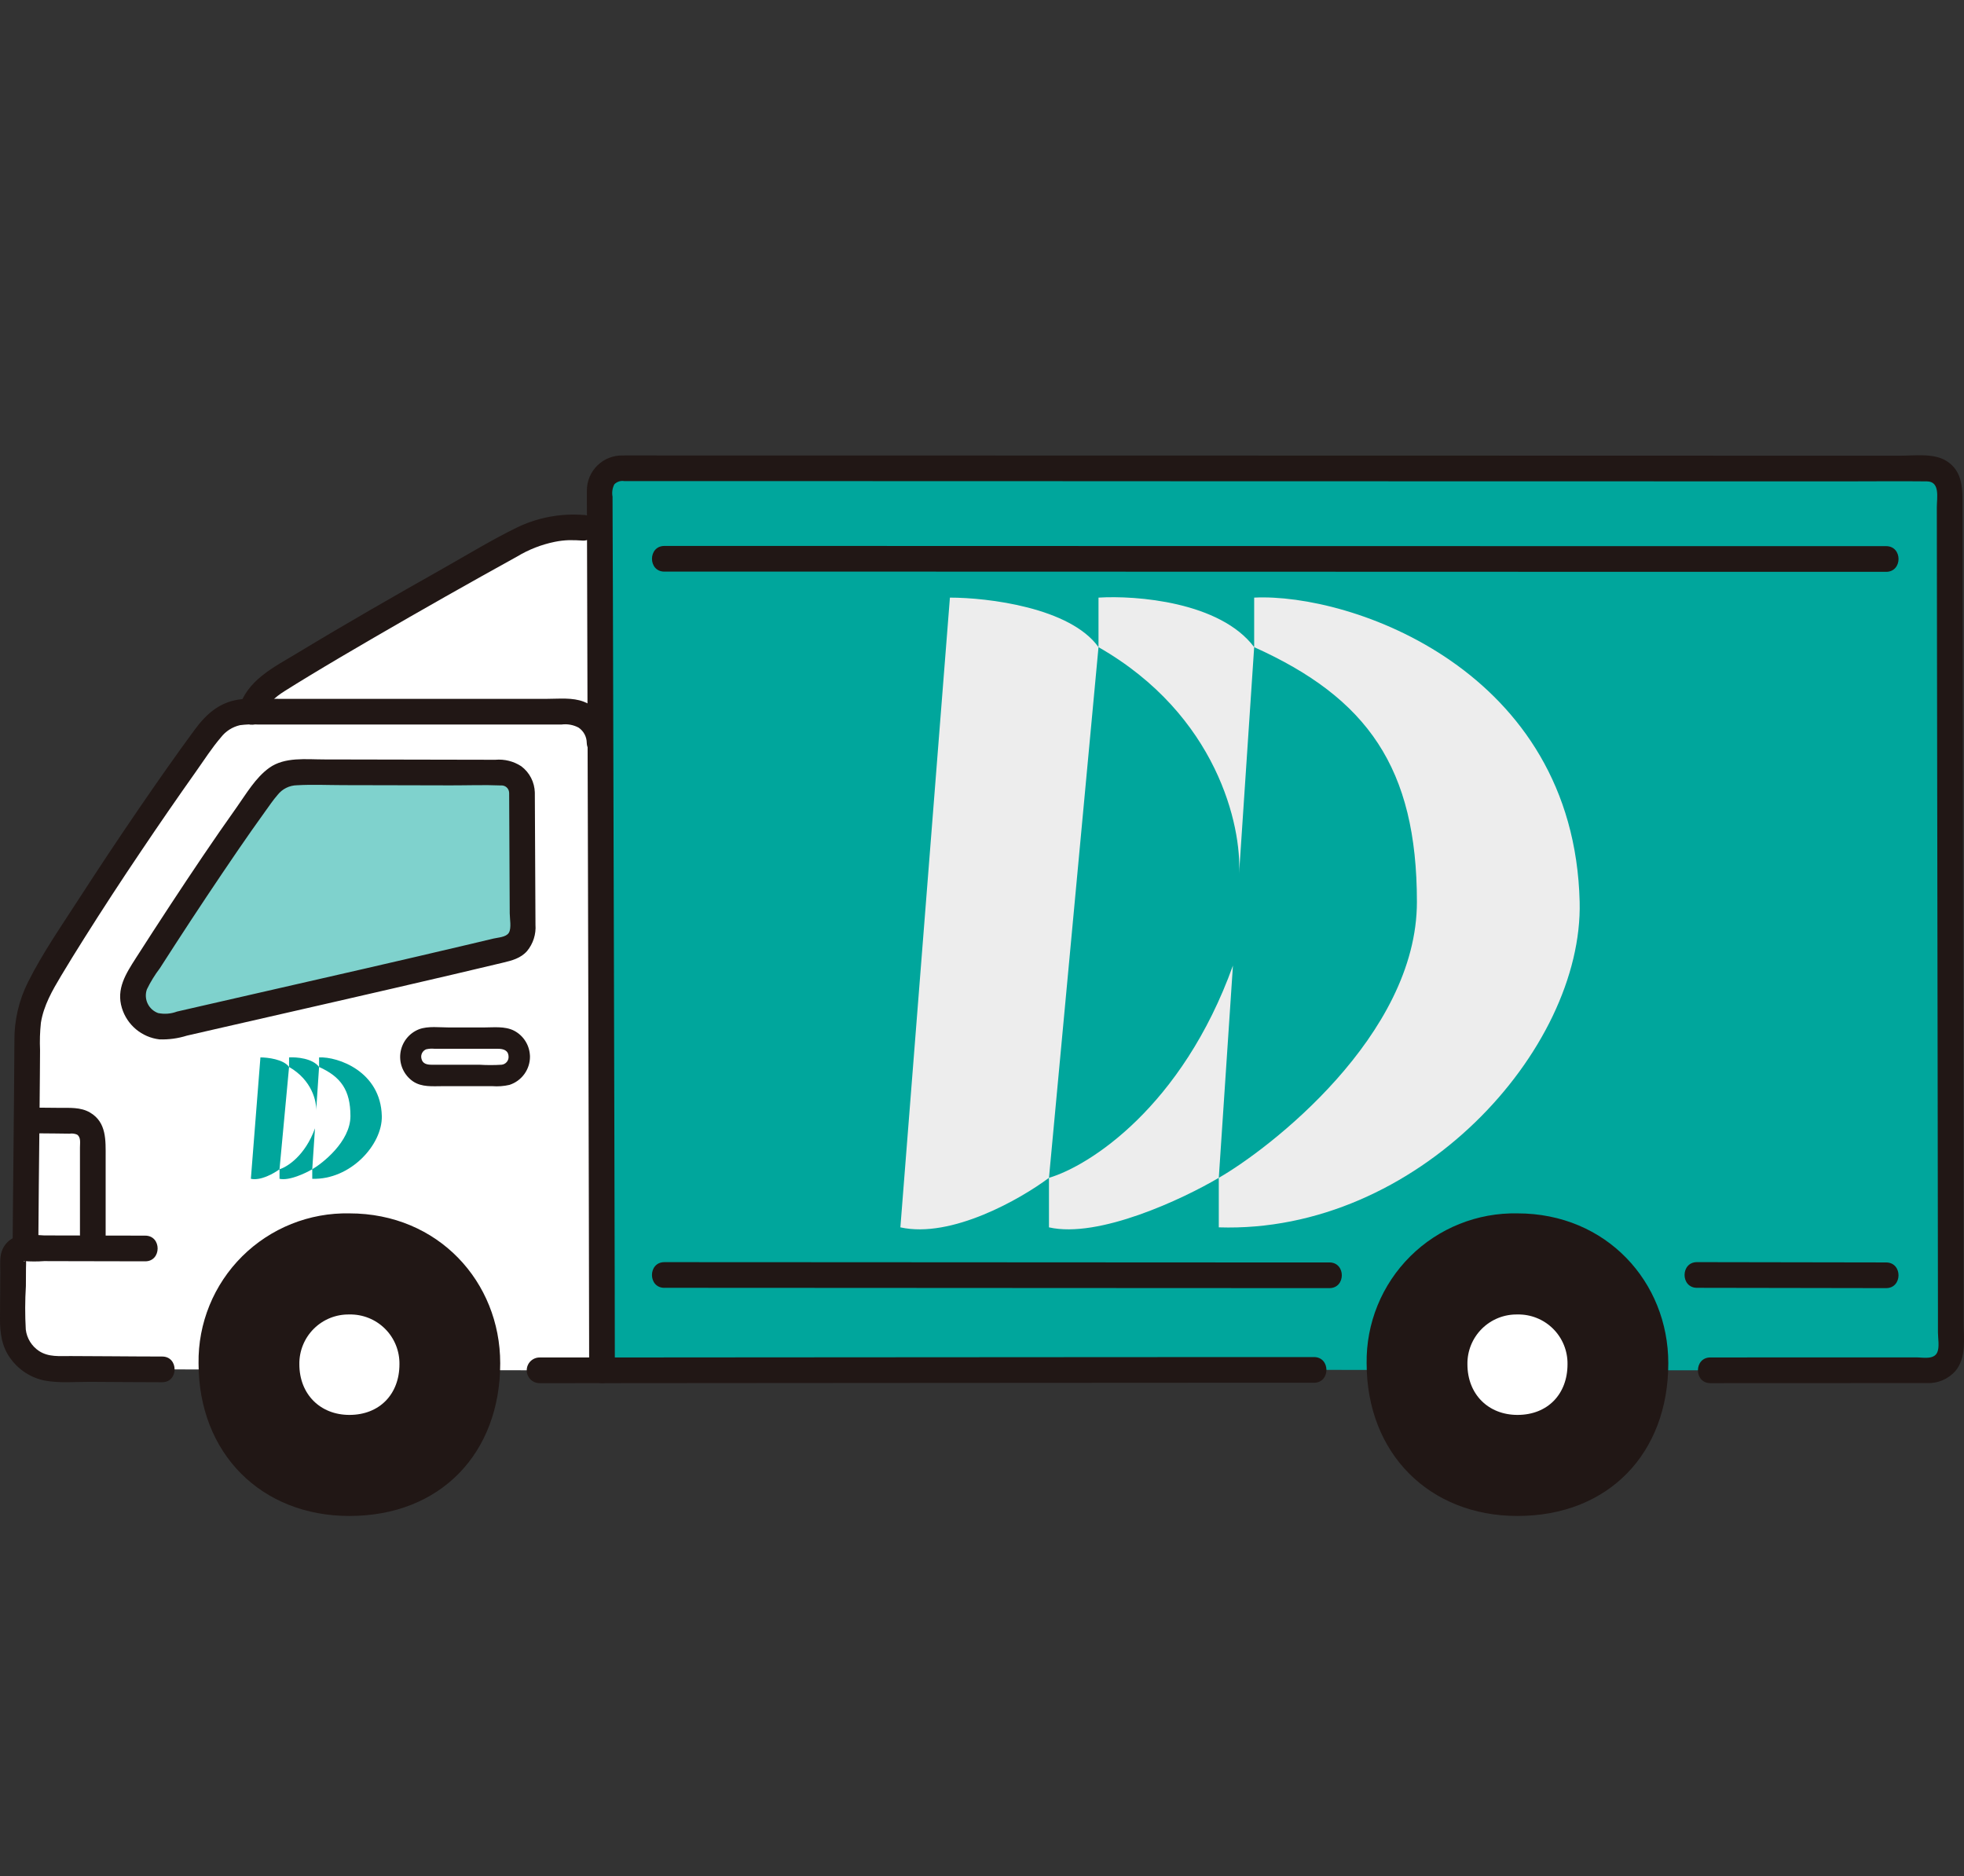 <svg width="269" height="257" viewBox="0 0 269 257" fill="none" xmlns="http://www.w3.org/2000/svg">
<rect x="0" y="0" width="269" height="257" fill="#333333" stroke="none"/>
<g clip-path="url(#clip0_1200_11794)">
<path d="M82.3 125.176C82.278 117.188 82.256 109.211 82.236 101.738C82.168 101.738 82.13 101.738 82.13 101.738C82.126 100.604 81.672 99.519 80.868 98.72C80.064 97.921 78.976 97.474 77.842 97.478H33.983C33.026 97.455 32.076 97.642 31.199 98.026C30.104 98.597 29.167 99.429 28.469 100.448C22.166 108.975 11.847 124.284 6.179 133.898C4.701 136.172 3.858 138.8 3.738 141.509C3.7 150.79 3.568 159.346 3.486 170.981C3.278 170.95 3.065 170.964 2.863 171.022C2.66 171.081 2.473 171.183 2.313 171.32C2.153 171.458 2.025 171.628 1.938 171.82C1.85 172.011 1.804 172.22 1.804 172.43C1.799 174.984 1.774 177.875 1.753 181.591C1.749 182.361 1.897 183.124 2.188 183.837C2.479 184.55 2.908 185.199 3.45 185.746C3.991 186.293 4.636 186.728 5.346 187.026C6.056 187.324 6.817 187.48 7.587 187.483C13.633 187.511 21.276 187.557 22.217 187.557L73.904 187.686C75.165 187.686 77.532 187.686 82.442 187.681C82.447 181.518 82.374 153.327 82.3 125.176Z" fill="white"/>
<path d="M48.465 86.9C43.971 89.525 40.051 91.879 37.59 93.459C36.056 94.334 34.926 95.777 34.444 97.477C45.056 97.477 68.405 97.477 77.842 97.477C78.976 97.474 80.064 97.921 80.868 98.719C81.672 99.518 82.126 100.604 82.13 101.737H82.236C82.204 90.114 82.174 79.717 82.152 72.442L79.891 72.285C78.924 72.21 77.953 72.21 76.986 72.285C74.795 72.486 72.673 73.156 70.766 74.252C64.301 77.8 55.652 82.699 48.465 86.9Z" fill="white"/>
<path d="M234.257 187.687C239.334 187.687 247.229 187.674 264.26 187.677C265.037 187.677 265.783 187.368 266.333 186.818C266.882 186.268 267.191 185.523 267.191 184.745C267.174 154.753 267.051 93.973 267.033 67.102C267.033 66.717 266.957 66.337 266.81 65.982C266.663 65.627 266.448 65.304 266.176 65.033C265.904 64.761 265.581 64.546 265.226 64.399C264.871 64.252 264.49 64.177 264.106 64.177C241.927 64.177 106.749 64.144 85.063 64.141C84.678 64.14 84.296 64.216 83.941 64.363C83.585 64.51 83.262 64.726 82.99 64.998C82.718 65.271 82.503 65.594 82.356 65.95C82.21 66.306 82.135 66.687 82.136 67.072C82.2 89.571 82.448 176.298 82.443 187.683C106.144 187.665 172.89 187.62 179.966 187.625" fill="#00A69C"/>
<path d="M207.84 166.191C205.123 166.137 202.423 166.63 199.901 167.641C197.378 168.651 195.085 170.159 193.157 172.075C191.23 173.99 189.707 176.274 188.68 178.79C187.654 181.306 187.144 184.003 187.181 186.72C187.181 199.105 195.806 207.637 207.84 207.637C220.337 207.637 228.499 199.027 228.499 186.72C228.499 175.576 220.011 166.191 207.84 166.191Z" fill="#211715"/>
<path d="M207.84 180.039C206.938 180.021 206.042 180.185 205.205 180.52C204.368 180.856 203.607 181.357 202.967 181.993C202.327 182.629 201.822 183.387 201.482 184.222C201.141 185.057 200.973 185.953 200.986 186.854C200.986 190.964 203.847 193.795 207.841 193.795C211.987 193.795 214.695 190.936 214.695 186.854C214.709 185.952 214.54 185.057 214.2 184.221C213.86 183.385 213.355 182.627 212.715 181.991C212.075 181.355 211.314 180.854 210.476 180.519C209.639 180.183 208.742 180.02 207.84 180.039Z" fill="white"/>
<path d="M47.855 166.191C45.138 166.137 42.438 166.629 39.915 167.64C37.393 168.651 35.099 170.159 33.171 172.074C31.243 173.99 29.721 176.273 28.694 178.789C27.667 181.306 27.157 184.003 27.194 186.72C27.194 199.105 35.819 207.637 47.853 207.637C60.351 207.637 68.512 199.027 68.512 186.72C68.512 175.576 60.025 166.191 47.855 166.191Z" fill="#211715"/>
<path d="M47.856 180.039C46.954 180.021 46.058 180.185 45.22 180.52C44.383 180.856 43.622 181.357 42.983 181.993C42.343 182.629 41.838 183.387 41.498 184.222C41.157 185.057 40.988 185.953 41.001 186.854C41.001 190.964 43.863 193.795 47.856 193.795C52.003 193.795 54.711 190.936 54.711 186.854C54.724 185.952 54.556 185.057 54.216 184.221C53.876 183.385 53.371 182.627 52.731 181.991C52.091 181.355 51.33 180.854 50.492 180.519C49.654 180.183 48.758 180.02 47.856 180.039Z" fill="white"/>
<path d="M71.494 108.568C71.491 107.838 71.198 107.14 70.68 106.625C70.163 106.11 69.463 105.821 68.733 105.821C60.561 105.813 48.618 105.772 41.421 105.772C40.416 105.729 39.412 105.896 38.474 106.261C37.426 106.863 36.543 107.716 35.905 108.743C31.626 114.51 24.582 125.083 18.886 134.072C18.431 134.789 18.2 135.625 18.221 136.473C18.243 137.322 18.516 138.145 19.007 138.838C19.497 139.531 20.183 140.062 20.977 140.364C21.77 140.667 22.635 140.726 23.462 140.535C38.256 137.13 57.437 132.809 69.527 129.889C70.116 129.747 70.64 129.41 71.013 128.933C71.386 128.456 71.587 127.866 71.584 127.261C71.556 121.506 71.515 112.938 71.494 108.568Z" fill="#00A69C" fill-opacity="0.5"/>
<path d="M5.248 170.587C5.287 165.159 5.337 159.732 5.399 154.305C5.421 151.971 5.442 149.638 5.462 147.304C5.471 146.149 5.479 144.994 5.485 143.838C5.43 142.587 5.469 141.333 5.602 140.088C5.98 137.715 7.173 135.651 8.387 133.623C9.413 131.913 10.46 130.213 11.527 128.524C14.037 124.54 16.609 120.597 19.244 116.693C21.742 112.974 24.286 109.285 26.876 105.627C27.971 104.088 29.013 102.441 30.247 101.01C30.898 100.159 31.826 99.563 32.871 99.324C33.681 99.218 34.5 99.188 35.316 99.235H76.916C77.716 99.13 78.529 99.277 79.242 99.656C79.583 99.886 79.864 100.196 80.059 100.558C80.254 100.92 80.359 101.325 80.364 101.737C80.437 103.994 83.955 104.008 83.881 101.737C83.863 100.516 83.48 99.329 82.783 98.328C82.086 97.326 81.106 96.555 79.968 96.114C78.411 95.509 76.59 95.718 74.947 95.718H38.152C36.515 95.718 34.824 95.6 33.193 95.754C30.23 96.034 28.337 97.671 26.635 99.986C24.026 103.531 21.505 107.14 19.018 110.771C16.239 114.831 13.514 118.928 10.842 123.061C8.441 126.785 5.835 130.526 3.849 134.494C2.592 136.984 1.95 139.739 1.975 142.528C1.962 145.035 1.944 147.542 1.921 150.05C1.873 155.367 1.813 160.684 1.766 166C1.753 167.528 1.741 169.056 1.731 170.585C1.714 172.848 5.232 172.851 5.248 170.585V170.587Z" fill="#211715"/>
<path d="M73.252 108.569C73.237 107.864 73.063 107.172 72.741 106.545C72.419 105.918 71.958 105.372 71.394 104.95C70.343 104.264 69.092 103.951 67.842 104.063C65.266 104.059 62.69 104.054 60.114 104.048C54.872 104.036 49.63 104.026 44.388 104.017C41.926 104.017 39.006 103.65 36.889 105.161C35.004 106.505 33.72 108.738 32.394 110.603C29.287 114.971 26.303 119.426 23.358 123.904C21.759 126.337 20.174 128.78 18.605 131.233C17.243 133.366 15.887 135.443 16.7 138.077C17.048 139.211 17.718 140.22 18.629 140.98C19.54 141.741 20.652 142.22 21.83 142.36C23.106 142.405 24.381 142.231 25.6 141.847L29.477 140.958C40.331 138.473 51.192 136.014 62.034 133.475C64.306 132.942 66.578 132.405 68.85 131.863C70.095 131.564 71.294 131.269 72.183 130.27C73.024 129.257 73.439 127.957 73.341 126.644C73.316 121.586 73.291 116.529 73.267 111.473C73.262 110.507 73.257 109.54 73.253 108.573C73.242 106.31 69.725 106.305 69.736 108.573C69.756 112.916 69.777 117.259 69.798 121.602C69.803 122.765 69.808 123.927 69.815 125.089C69.815 125.833 70.078 127.126 69.694 127.758C69.321 128.371 68.209 128.403 67.562 128.558C66.542 128.802 65.522 129.045 64.502 129.286C54.769 131.589 45.015 133.805 35.265 136.029C32.781 136.596 30.298 137.164 27.814 137.733L24.245 138.551C23.419 138.862 22.522 138.933 21.658 138.757C21.024 138.528 20.508 138.057 20.219 137.449C19.931 136.84 19.895 136.142 20.119 135.507C20.614 134.488 21.209 133.52 21.895 132.617C22.605 131.506 23.319 130.398 24.037 129.294C26.844 124.965 29.704 120.67 32.617 116.412C33.837 114.636 35.07 112.869 36.332 111.123C36.881 110.364 37.41 109.574 38.028 108.867C38.344 108.464 38.747 108.137 39.207 107.91C39.666 107.682 40.171 107.56 40.683 107.553C42.786 107.433 44.92 107.534 47.026 107.538C49.437 107.541 51.849 107.546 54.26 107.553L61.736 107.57C64.019 107.574 66.324 107.483 68.605 107.581C68.745 107.568 68.885 107.583 69.019 107.627C69.153 107.67 69.276 107.74 69.382 107.832C69.487 107.925 69.573 108.038 69.634 108.164C69.694 108.291 69.728 108.429 69.733 108.569C69.845 110.823 73.364 110.836 73.252 108.569Z" fill="#211715"/>
<path d="M234.258 189.445C242.363 189.445 250.467 189.442 258.572 189.435C260.345 189.435 262.12 189.445 263.894 189.435C264.628 189.47 265.361 189.341 266.039 189.058C266.716 188.774 267.322 188.343 267.812 187.795C269.371 185.946 268.949 183.299 268.947 181.043C268.944 176.613 268.939 172.183 268.934 167.754C268.921 157.352 268.906 146.951 268.889 136.55C268.872 125.598 268.855 114.646 268.838 103.693C268.823 94.215 268.81 84.737 268.799 75.258C268.799 73.358 268.797 71.459 268.793 69.559C268.793 67.147 268.939 64.611 266.605 63.141C264.857 62.036 262.218 62.416 260.21 62.416H245.832L225.688 62.408L201.778 62.404L175.796 62.398L149.733 62.393L125.578 62.388L105.023 62.383H90.073C88.484 62.383 86.894 62.369 85.309 62.383C84.665 62.366 84.024 62.478 83.424 62.714C82.824 62.949 82.278 63.303 81.818 63.755C81.358 64.206 80.993 64.746 80.747 65.341C80.5 65.937 80.376 66.576 80.382 67.22C80.37 68.324 80.389 69.429 80.392 70.534C80.41 76.934 80.428 83.334 80.446 89.735L80.519 115.048C80.544 124.011 80.569 132.974 80.592 141.936C80.613 150.026 80.633 158.115 80.653 166.204C80.666 171.906 80.678 177.608 80.688 183.31C80.688 184.769 80.69 186.228 80.693 187.687C80.7 188.151 80.887 188.595 81.215 188.923C81.544 189.252 81.987 189.439 82.452 189.446L100.528 189.432L123.759 189.416L147.77 189.402C154.438 189.398 161.105 189.395 167.773 189.391C171.637 189.391 175.501 189.391 179.365 189.391H179.977C182.24 189.391 182.243 185.873 179.977 185.873C176.567 185.873 173.157 185.873 169.746 185.873L150.538 185.883L126.761 185.898L103.203 185.913L84.232 185.927H82.454L84.213 187.686C84.213 183.755 84.207 179.824 84.195 175.894C84.18 168.941 84.164 161.988 84.146 155.036C84.124 146.432 84.102 137.827 84.079 129.222L84.005 102.895C83.985 95.322 83.964 87.749 83.942 80.176L83.907 71.513L83.897 68.022C83.79 67.449 83.876 66.856 84.142 66.337C84.319 66.156 84.537 66.021 84.778 65.945C85.019 65.868 85.275 65.852 85.523 65.897H96.943H114.761L136.916 65.901L161.963 65.913L187.798 65.919L212.715 65.924L234.907 65.928L252.569 65.932C256.353 65.932 260.14 65.89 263.924 65.932C265.761 65.953 265.277 68.181 265.278 69.467C265.278 71.33 265.28 73.193 265.284 75.056C265.288 79.418 265.294 83.779 265.3 88.139C265.314 98.399 265.33 108.662 265.347 118.927C265.364 129.713 265.38 140.499 265.396 151.286C265.41 160.706 265.422 170.126 265.431 179.547V182.497C265.431 183.285 265.667 184.53 265.331 185.246C264.855 186.264 263.34 185.915 262.459 185.915H257.301C252.415 185.915 247.527 185.916 242.636 185.92C239.844 185.92 237.051 185.922 234.258 185.925C231.995 185.925 231.991 189.443 234.258 189.443V189.445Z" fill="#211715"/>
<path d="M73.903 189.447C76.757 189.447 79.61 189.445 82.463 189.442C82.93 189.442 83.377 189.257 83.707 188.927C84.037 188.597 84.222 188.149 84.222 187.683C84.222 187.216 84.037 186.769 83.707 186.439C83.377 186.109 82.93 185.924 82.463 185.924C79.61 185.924 76.757 185.926 73.903 185.929C73.437 185.929 72.99 186.115 72.66 186.444C72.33 186.774 72.144 187.222 72.144 187.688C72.144 188.155 72.33 188.602 72.66 188.932C72.99 189.262 73.437 189.447 73.903 189.447Z" fill="#211715"/>
<path d="M19.891 169.241C16.325 169.241 12.758 169.234 9.191 169.219L6.044 169.212C4.884 169.108 3.716 169.133 2.56 169.285C2.082 169.396 1.635 169.615 1.254 169.925C0.873 170.235 0.568 170.628 0.362 171.074C-0.091 172.04 0.045 173.172 0.04 174.212C0.03 176.321 0.017 178.428 0 180.534C-0.012 182.554 0.22 184.432 1.461 186.1C2.584 187.645 4.247 188.712 6.12 189.09C8.134 189.466 10.324 189.255 12.367 189.266C15.649 189.283 18.933 189.315 22.216 189.317C24.48 189.317 24.483 185.799 22.216 185.799C19.865 185.799 17.514 185.776 15.163 185.763L9.65 185.734C8.156 185.727 6.657 185.897 5.35 185.045C4.851 184.716 4.43 184.281 4.115 183.772C3.801 183.263 3.602 182.692 3.531 182.097C3.419 180.113 3.424 178.123 3.546 176.139C3.551 175.323 3.555 174.507 3.559 173.691C3.559 173.359 3.595 173.006 3.559 172.675C3.472 171.788 3.424 173.154 3.266 172.723C4.191 172.795 5.119 172.797 6.044 172.729L9.191 172.737C12.758 172.745 16.325 172.753 19.891 172.759C22.155 172.759 22.159 169.241 19.891 169.241Z" fill="#211715"/>
<path d="M72.586 144.727C72.58 143.99 72.373 143.269 71.988 142.641C71.602 142.012 71.052 141.501 70.398 141.163C69.123 140.522 67.57 140.729 66.187 140.729H61.534C60.225 140.729 58.65 140.509 57.403 140.968C56.716 141.235 56.113 141.684 55.661 142.267C55.209 142.85 54.924 143.544 54.836 144.277C54.748 145.009 54.861 145.751 55.162 146.425C55.464 147.098 55.942 147.676 56.547 148.099C57.763 148.934 59.267 148.768 60.665 148.768H67.424C68.21 148.829 69 148.771 69.769 148.595C70.588 148.332 71.303 147.816 71.81 147.12C72.317 146.425 72.59 145.586 72.589 144.726C72.622 142.839 69.69 142.839 69.657 144.726C69.669 144.997 69.577 145.262 69.4 145.467C69.223 145.673 68.974 145.804 68.705 145.832C67.69 145.896 66.672 145.896 65.657 145.832H59.123C58.47 145.832 57.852 145.701 57.713 144.953C57.66 144.704 57.696 144.445 57.815 144.22C57.933 143.995 58.127 143.819 58.362 143.722C58.747 143.63 59.145 143.606 59.539 143.649H68.221C68.948 143.649 69.636 143.858 69.654 144.716C69.695 146.609 72.627 146.616 72.586 144.727Z" fill="#211715"/>
<path d="M90.994 176.386C94.537 176.386 98.081 176.388 101.625 176.391L121.778 176.401L145.54 176.414L167.319 176.424C171.947 176.424 176.576 176.425 181.204 176.429H182.084C184.347 176.429 184.35 172.911 182.084 172.911C177.912 172.911 173.741 172.911 169.569 172.911L148.447 172.901L124.629 172.888L103.707 172.877C99.669 172.877 95.631 172.876 91.593 172.872H90.995C88.732 172.872 88.728 176.39 90.995 176.39L90.994 176.386Z" fill="#211715"/>
<path d="M90.996 78.288H96.801H109.232L126.624 78.293L147.548 78.299L170.359 78.304L193.379 78.311L215.228 78.317L234.226 78.322H248.793H257.345H258.335C260.598 78.322 260.602 74.804 258.335 74.804H251.473H238.215L220.226 74.805L198.932 74.799L175.979 74.793L153.04 74.787L131.507 74.781L113.052 74.776H99.258H91.709H90.998C88.735 74.776 88.73 78.293 90.998 78.293L90.996 78.288Z" fill="#211715"/>
<path d="M232.426 176.387C241.062 176.387 249.697 176.43 258.332 176.43C260.595 176.43 260.599 172.912 258.332 172.912C249.697 172.912 241.062 172.87 232.426 172.869C230.162 172.869 230.159 176.387 232.426 176.387Z" fill="#211715"/>
<path d="M4.135 155.219C5.289 155.219 6.443 155.235 7.597 155.249L9.536 155.273C9.879 155.223 10.23 155.266 10.551 155.399C11.106 155.766 10.952 156.527 10.952 157.158V170.591C10.952 172.855 14.47 172.858 14.47 170.591V158.5C14.47 156.205 14.617 153.711 12.321 152.375C11.015 151.612 9.496 151.755 8.043 151.737C6.741 151.721 5.438 151.703 4.135 151.701C1.872 151.701 1.868 155.219 4.135 155.219Z" fill="#211715"/>
<path d="M36.122 98.009C36.537 96.428 37.661 95.492 38.997 94.647C40.096 93.952 41.199 93.274 42.308 92.602C45.236 90.826 48.188 89.093 51.148 87.373C57.664 83.586 64.222 79.871 70.821 76.229C72.412 75.268 74.155 74.587 75.975 74.215C76.63 74.08 77.295 74.003 77.963 73.983C78.605 73.976 79.248 74.003 79.889 74.046C80.12 74.046 80.349 74.001 80.562 73.912C80.775 73.824 80.969 73.694 81.133 73.531C81.296 73.368 81.425 73.174 81.514 72.96C81.602 72.747 81.648 72.518 81.648 72.287C81.648 72.056 81.602 71.828 81.514 71.614C81.425 71.401 81.296 71.207 81.133 71.044C80.969 70.88 80.775 70.751 80.562 70.662C80.349 70.574 80.12 70.528 79.889 70.528C76.755 70.293 73.614 70.891 70.785 72.262C67.337 73.947 64.019 75.976 60.678 77.863C53.977 81.646 47.295 85.469 40.712 89.455C37.537 91.378 33.75 93.183 32.73 97.076C32.155 99.268 35.546 100.203 36.122 98.011V98.009Z" fill="#211715"/>
<path fill-rule="evenodd" clip-rule="evenodd" d="M123.321 168.106L130.105 81.853C135.273 81.853 146.58 83.21 150.457 88.637L143.673 161.322C139.796 164.23 130.299 169.657 123.321 168.106ZM168.87 132.248C161.892 151.631 149.164 159.707 143.673 161.322V168.106C150.466 169.657 162.009 164.23 166.932 161.322V168.106C194.068 168.982 216.853 143.821 216.358 123.526C215.583 91.739 185.023 81.207 171.778 81.853V88.637C167.126 82.435 155.625 81.53 150.457 81.853V88.637C166.738 97.941 170.076 113.189 169.71 119.65L171.778 88.637C187.284 95.615 194.068 105.169 194.068 123.526C194.068 141.883 173.716 157.446 166.932 161.322L168.87 132.248Z" fill="#EDEDED"/>
<path fill-rule="evenodd" clip-rule="evenodd" d="M34.361 161.455L35.669 144.829C36.665 144.829 38.845 145.09 39.592 146.136L38.284 160.147C37.537 160.707 35.706 161.754 34.361 161.455ZM43.142 154.543C41.796 158.279 39.343 159.836 38.284 160.147V161.455C39.594 161.754 41.819 160.707 42.768 160.147V161.455C47.998 161.623 52.391 156.774 52.295 152.861C52.146 146.734 46.255 144.704 43.702 144.829V146.136C42.805 144.941 40.588 144.766 39.592 144.829V146.136C42.73 147.93 43.374 150.869 43.303 152.114L43.702 146.136C46.691 147.481 47.998 149.323 47.998 152.861C47.998 156.4 44.075 159.4 42.768 160.147L43.142 154.543Z" fill="#00A69C"/>
</g>
<defs>
<clipPath id="clip0_1200_11794">
<rect width="269" height="269" fill="white" transform="translate(0 0.5)"/>
</clipPath>
</defs>
</svg>
